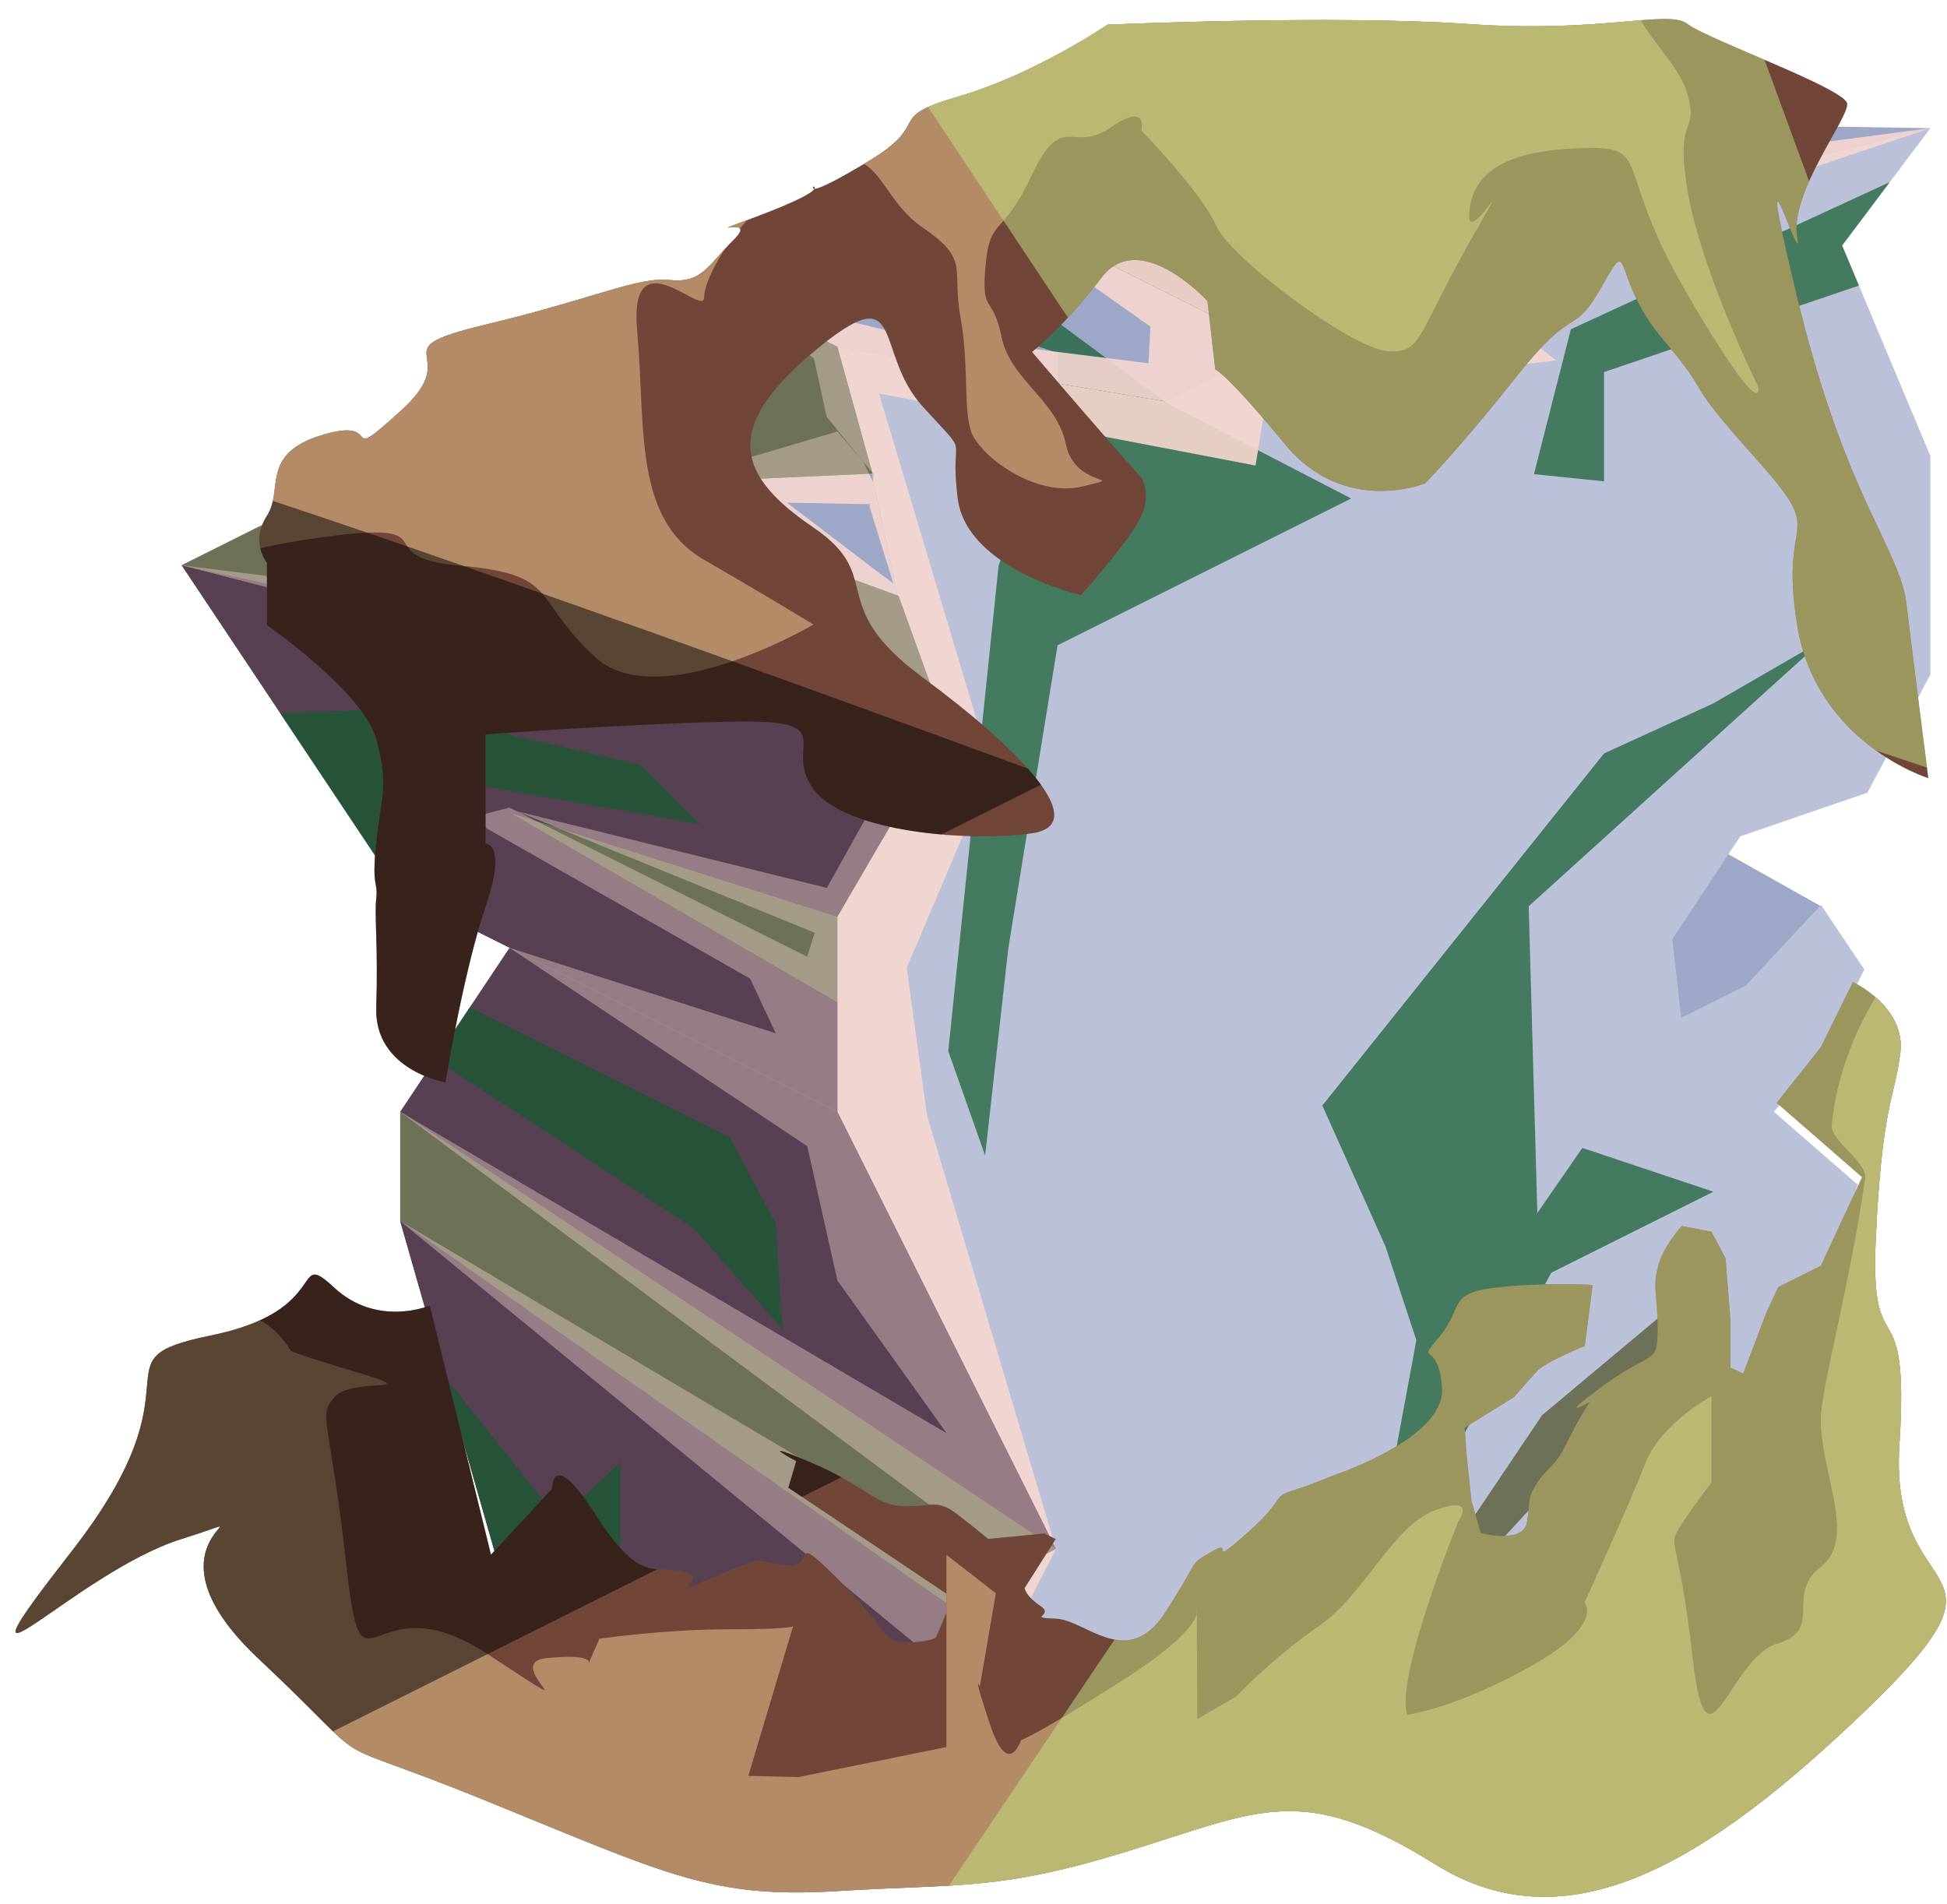 <?xml version="1.0" encoding="UTF-8" standalone="no"?><!DOCTYPE svg PUBLIC "-//W3C//DTD SVG 1.1//EN" "http://www.w3.org/Graphics/SVG/1.1/DTD/svg11.dtd"><svg width="100%" height="100%" viewBox="0 0 91 89" version="1.1" xmlns="http://www.w3.org/2000/svg" xmlns:xlink="http://www.w3.org/1999/xlink" xml:space="preserve" xmlns:serif="http://www.serif.com/" style="fill-rule:evenodd;clip-rule:evenodd;stroke-linejoin:round;stroke-miterlimit:1.414;"><g id="Runestone_mossy_runes_4"><g id="F_Runestone_grass_runes_4"><g id="F_Runestone_runes_4"><g><g><path d="M70.4,5.684l19.823,0.306l-20.434,5.108l-23.436,-6.609l24.047,1.195Z" style="fill:#9da8c9;"/><clipPath id="_clip1"><path d="M70.4,5.684l19.823,0.306l-20.434,5.108l-23.436,-6.609l24.047,1.195Z"/></clipPath><g clip-path="url(#_clip1)"><path d="M46.427,4.526l23.362,4.147l20.434,-2.683l-18.32,6.165l-2.114,2.453l2.952,2.237l-5.594,0.683l-2.467,2.241l-5.108,-3.562l-0.889,5.553l-17.598,-3.367l5.248,17.548l-3.954,9.296l0.943,6.876l6.033,20.288l-2.082,4.067l0.641,5.429l-24.102,-6.942l20.434,3.567l-1.612,-1.807l-23.931,-19.64l24.705,14.651l1.548,-0.258l-26.253,-19.501l25.543,15.028l-5.108,-7.14l-1.408,-6.28l-13.918,-9.271l12.442,3.996l-1.19,-2.552l-13.152,-7.503l1.9,-0.497l13.918,6.967l0.345,-1.118l-13.932,-5.683l14.502,3.589l3.57,-6.401l-33.729,-8.678l32.76,4.054l-2.108,-2.33l-5.109,-1.238l0,-5.23l5.109,-1.514l1.698,1.999l-0.177,1.401l-3.876,-0.07l4.299,3.277l0.669,0.493l-1.11,-3.583l0.151,-1.17l-0.431,-0.908l-1.725,-2.127l-0.595,-2.723l-4.012,-3.102l7.516,1.812l12.133,1.516l0.088,-1.718l-9.52,-6.719l17.295,6.678l0.505,-1.104l3.947,1.145l0.78,-2.657l-20.346,-8.08Z" style="fill:#f6d7d0;fill-opacity:0.9;"/></g><path d="M69.789,72.401l-5.109,-2.555l10.217,-15.325l5.871,4.799l-3.316,6.695l-7.663,6.386Z" style="fill:#6c7157;"/><clipPath id="_clip2"><path d="M69.789,72.401l-5.109,-2.555l10.217,-15.325l5.871,4.799l-3.316,6.695l-7.663,6.386Z"/></clipPath><g clip-path="url(#_clip2)"><path d="M46.427,4.526l23.362,4.147l20.434,-2.683l-18.32,6.165l-2.114,2.453l2.952,2.237l-5.594,0.683l-2.467,2.241l-5.108,-3.562l-0.889,5.553l-17.598,-3.367l5.248,17.548l-3.954,9.296l0.943,6.876l6.033,20.288l-2.082,4.067l0.641,5.429l-24.102,-6.942l20.434,3.567l-1.612,-1.807l-23.931,-19.64l24.705,14.651l1.548,-0.258l-26.253,-19.501l25.543,15.028l-5.108,-7.14l-1.408,-6.28l-13.918,-9.271l12.442,3.996l-1.19,-2.552l-13.152,-7.503l1.9,-0.497l13.918,6.967l0.345,-1.118l-13.932,-5.683l14.502,3.589l3.57,-6.401l-33.729,-8.678l32.76,4.054l-2.108,-2.33l-5.109,-1.238l0,-5.23l5.109,-1.514l1.698,1.999l-0.177,1.401l-3.876,-0.07l4.299,3.277l0.669,0.493l-1.11,-3.583l0.151,-1.17l-0.431,-0.908l-1.725,-2.127l-0.595,-2.723l-4.012,-3.102l7.516,1.812l12.133,1.516l0.088,-1.718l-9.52,-6.719l17.295,6.678l0.505,-1.104l3.947,1.145l0.78,-2.657l-20.346,-8.08Z" style="fill:#f6d7d0;fill-opacity:0.9;"/></g><path d="M85.114,42.363l-7.795,-4.379l-8.181,4.091l10.868,8.417l5.108,-8.129Z" style="fill:#9da8c9;"/><clipPath id="_clip3"><path d="M85.114,42.363l-7.795,-4.379l-8.181,4.091l10.868,8.417l5.108,-8.129Z"/></clipPath><g clip-path="url(#_clip3)"><path d="M46.427,4.526l23.362,4.147l20.434,-2.683l-18.32,6.165l-2.114,2.453l2.952,2.237l-5.594,0.683l-2.467,2.241l-5.108,-3.562l-0.889,5.553l-17.598,-3.367l5.248,17.548l-3.954,9.296l0.943,6.876l6.033,20.288l-2.082,4.067l0.641,5.429l-24.102,-6.942l20.434,3.567l-1.612,-1.807l-23.931,-19.64l24.705,14.651l1.548,-0.258l-26.253,-19.501l25.543,15.028l-5.108,-7.14l-1.408,-6.28l-13.918,-9.271l12.442,3.996l-1.19,-2.552l-13.152,-7.503l1.9,-0.497l13.918,6.967l0.345,-1.118l-13.932,-5.683l14.502,3.589l3.57,-6.401l-33.729,-8.678l32.76,4.054l-2.108,-2.33l-5.109,-1.238l0,-5.23l5.109,-1.514l1.698,1.999l-0.177,1.401l-3.876,-0.07l4.299,3.277l0.669,0.493l-1.11,-3.583l0.151,-1.17l-0.431,-0.908l-1.725,-2.127l-0.595,-2.723l-4.012,-3.102l7.516,1.812l12.133,1.516l0.088,-1.718l-9.52,-6.719l17.295,6.678l0.505,-1.104l3.947,1.145l0.78,-2.657l-20.346,-8.08Z" style="fill:#f6d7d0;fill-opacity:0.9;"/></g><path d="M44.246,8.544l-10.217,5.109l-25.543,12.771l28.07,3.818l6.39,1.254l11.517,-12.735l5.109,-2.554l-15.326,-7.663Z" style="fill:#9da8c9;"/><clipPath id="_clip4"><path d="M44.246,8.544l-10.217,5.109l-25.543,12.771l28.07,3.818l6.39,1.254l11.517,-12.735l5.109,-2.554l-15.326,-7.663Z"/></clipPath><g clip-path="url(#_clip4)"><path d="M68.483,80.557l-1.96,-9.996l5.98,-11.069l7.577,-3.788l-6.123,-2.047l-2.104,3.042l-0.404,-14.339l13.739,-12.437l-5.108,2.955l-5.109,2.34l-13.167,16.457l2.95,6.583l1.444,4.387l-1.444,7.793l-11.562,8.927l-13.981,3.141l-20.434,-3.325l20.434,-3.043l-10.217,-1.636l0,-6.158l-2.863,2.709l-7.354,-9.236l-3.729,-15.762l17.402,11.376l4.121,4.701l-0.319,-4.949l-2.149,-4.034l-13.599,-6.799l-4.272,-4.699l5.058,-5.125l11.418,1.995l-2.774,-2.782l-6.048,-1.383l-5.109,-3.079l0,1.847l-6.385,0.23l-7.387,-6.524l12.022,-7.761l10.29,6.822l0.045,-3.48l4.171,-1.198l-6.633,-7.176l14.311,-0.985l10.217,3.448l0,2.093l-2.754,7.837l-2.354,22.703l1.723,4.878l1.082,-9.676l2.303,-14.174l13.722,-6.861l-8.613,-4.461l-13.524,-10.013l8.415,-9.316l19.412,4.597l29.873,-0.389l-25.294,11.673l-1.724,6.773l3.276,0.334l0,-5.108l15.326,-5.2l19.255,-12.091l-80.558,-4.78l-32.158,44.305l19.562,50.65l52.085,-9.717" style="fill:#135c2e;fill-opacity:0.7;"/><path d="M46.427,4.526l23.362,4.147l20.434,-2.683l-18.32,6.165l-2.114,2.453l2.952,2.237l-5.594,0.683l-2.467,2.241l-5.108,-3.562l-0.889,5.553l-17.598,-3.367l5.248,17.548l-3.954,9.296l0.943,6.876l6.033,20.288l-2.082,4.067l0.641,5.429l-24.102,-6.942l20.434,3.567l-1.612,-1.807l-23.931,-19.64l24.705,14.651l1.548,-0.258l-26.253,-19.501l25.543,15.028l-5.108,-7.14l-1.408,-6.28l-13.918,-9.271l12.442,3.996l-1.19,-2.552l-13.152,-7.503l1.9,-0.497l13.918,6.967l0.345,-1.118l-13.932,-5.683l14.502,3.589l3.57,-6.401l-33.729,-8.678l32.76,4.054l-2.108,-2.33l-5.109,-1.238l0,-5.23l5.109,-1.514l1.698,1.999l-0.177,1.401l-3.876,-0.07l4.299,3.277l0.669,0.493l-1.11,-3.583l0.151,-1.17l-0.431,-0.908l-1.725,-2.127l-0.595,-2.723l-4.012,-3.102l7.516,1.812l12.133,1.516l0.088,-1.718l-9.52,-6.719l17.295,6.678l0.505,-1.104l3.947,1.145l0.78,-2.657l-20.346,-8.08Z" style="fill:#f6d7d0;fill-opacity:0.9;"/></g><path d="M90.223,5.99l-20.434,5.108l-10.217,5.109l-5.109,2.554l-15.325,-2.554l-8.822,6.915l6.238,7.119l-14.466,7.033l17.05,14.693l5.108,12.771l-5.108,-2.554l5.108,12.771l3.753,6.985l2.172,-2.84l9.401,-1.591l7.325,-3.662l5.18,-7.699l7.929,-6.634l-5.109,7.345l-5.108,5.542l13.112,-6.557l3.926,-10.467l-3.918,-3.41l2.205,-2.555l2.021,-4.098l-2.021,-3.012l-3.515,3.759l-3.024,1.513l-0.412,-3.678l3.174,-4.803l5.941,-2.04l2.945,-5.521l0,-10.217l-4.124,-9.84l4.124,-5.485Z" style="fill:#bac1d8;"/><clipPath id="_clip5"><path d="M90.223,5.99l-20.434,5.108l-10.217,5.109l-5.109,2.554l-15.325,-2.554l-8.822,6.915l6.238,7.119l-14.466,7.033l17.05,14.693l5.108,12.771l-5.108,-2.554l5.108,12.771l3.753,6.985l2.172,-2.84l9.401,-1.591l7.325,-3.662l5.18,-7.699l7.929,-6.634l-5.109,7.345l-5.108,5.542l13.112,-6.557l3.926,-10.467l-3.918,-3.41l2.205,-2.555l2.021,-4.098l-2.021,-3.012l-3.515,3.759l-3.024,1.513l-0.412,-3.678l3.174,-4.803l5.941,-2.04l2.945,-5.521l0,-10.217l-4.124,-9.84l4.124,-5.485Z"/></clipPath><g clip-path="url(#_clip5)"><path d="M68.483,80.557l-1.96,-9.996l5.98,-11.069l7.577,-3.788l-6.123,-2.047l-2.104,3.042l-0.404,-14.339l13.739,-12.437l-5.108,2.955l-5.109,2.34l-13.167,16.457l2.95,6.583l1.444,4.387l-1.444,7.793l-11.562,8.927l-13.981,3.141l-20.434,-3.325l20.434,-3.043l-10.217,-1.636l0,-6.158l-2.863,2.709l-7.354,-9.236l-3.729,-15.762l17.402,11.376l4.121,4.701l-0.319,-4.949l-2.149,-4.034l-13.599,-6.799l-4.272,-4.699l5.058,-5.125l11.418,1.995l-2.774,-2.782l-6.048,-1.383l-5.109,-3.079l0,1.847l-6.385,0.23l-7.387,-6.524l12.022,-7.761l10.29,6.822l0.045,-3.48l4.171,-1.198l-6.633,-7.176l14.311,-0.985l10.217,3.448l0,2.093l-2.754,7.837l-2.354,22.703l1.723,4.878l1.082,-9.676l2.303,-14.174l13.722,-6.861l-8.613,-4.461l-13.524,-10.013l8.415,-9.316l19.412,4.597l29.873,-0.389l-25.294,11.673l-1.724,6.773l3.276,0.334l0,-5.108l15.326,-5.2l19.255,-12.091l-80.558,-4.78l-32.158,44.305l19.562,50.65l52.085,-9.717" style="fill:#135c2e;fill-opacity:0.7;"/><path d="M46.427,4.526l23.362,4.147l20.434,-2.683l-18.32,6.165l-2.114,2.453l2.952,2.237l-5.594,0.683l-2.467,2.241l-5.108,-3.562l-0.889,5.553l-17.598,-3.367l5.248,17.548l-3.954,9.296l0.943,6.876l6.033,20.288l-2.082,4.067l0.641,5.429l-24.102,-6.942l20.434,3.567l-1.612,-1.807l-23.931,-19.64l24.705,14.651l1.548,-0.258l-26.253,-19.501l25.543,15.028l-5.108,-7.14l-1.408,-6.28l-13.918,-9.271l12.442,3.996l-1.19,-2.552l-13.152,-7.503l1.9,-0.497l13.918,6.967l0.345,-1.118l-13.932,-5.683l14.502,3.589l3.57,-6.401l-33.729,-8.678l32.76,4.054l-2.108,-2.33l-5.109,-1.238l0,-5.23l5.109,-1.514l1.698,1.999l-0.177,1.401l-3.876,-0.07l4.299,3.277l0.669,0.493l-1.11,-3.583l0.151,-1.17l-0.431,-0.908l-1.725,-2.127l-0.595,-2.723l-4.012,-3.102l7.516,1.812l12.133,1.516l0.088,-1.718l-9.52,-6.719l17.295,6.678l0.505,-1.104l3.947,1.145l0.78,-2.657l-20.346,-8.08Z" style="fill:#f6d7d0;fill-opacity:0.9;"/></g><path d="M40.739,22.116l1.208,5.713l-13.027,0.651l1.895,-9.161l6.492,1.081l3.432,1.716Z" style="fill:#9da8c9;"/><clipPath id="_clip6"><path d="M40.739,22.116l1.208,5.713l-13.027,0.651l1.895,-9.161l6.492,1.081l3.432,1.716Z"/></clipPath><g clip-path="url(#_clip6)"><path d="M46.427,4.526l23.362,4.147l20.434,-2.683l-18.32,6.165l-2.114,2.453l2.952,2.237l-5.594,0.683l-2.467,2.241l-5.108,-3.562l-0.889,5.553l-17.598,-3.367l5.248,17.548l-3.954,9.296l0.943,6.876l6.033,20.288l-2.082,4.067l0.641,5.429l-24.102,-6.942l20.434,3.567l-1.612,-1.807l-23.931,-19.64l24.705,14.651l1.548,-0.258l-26.253,-19.501l25.543,15.028l-5.108,-7.14l-1.408,-6.28l-13.918,-9.271l12.442,3.996l-1.19,-2.552l-13.152,-7.503l1.9,-0.497l13.918,6.967l0.345,-1.118l-13.932,-5.683l14.502,3.589l3.57,-6.401l-33.729,-8.678l32.76,4.054l-2.108,-2.33l-5.109,-1.238l0,-5.23l5.109,-1.514l1.698,1.999l-0.177,1.401l-3.876,-0.07l4.299,3.277l0.669,0.493l-1.11,-3.583l0.151,-1.17l-0.431,-0.908l-1.725,-2.127l-0.595,-2.723l-4.012,-3.102l7.516,1.812l12.133,1.516l0.088,-1.718l-9.52,-6.719l17.295,6.678l0.505,-1.104l3.947,1.145l0.78,-2.657l-20.346,-8.08Z" style="fill:#f6d7d0;fill-opacity:0.9;"/></g><path d="M39.138,42.774l0,4.084l-18.262,-6.195l-0.81,-9.812l19.072,11.923Z" style="fill:#6c7157;"/><clipPath id="_clip7"><path d="M39.138,42.774l0,4.084l-18.262,-6.195l-0.81,-9.812l19.072,11.923Z"/></clipPath><g clip-path="url(#_clip7)"><path d="M46.427,4.526l23.362,4.147l20.434,-2.683l-18.32,6.165l-2.114,2.453l2.952,2.237l-5.594,0.683l-2.467,2.241l-5.108,-3.562l-0.889,5.553l-17.598,-3.367l5.248,17.548l-3.954,9.296l0.943,6.876l6.033,20.288l-2.082,4.067l0.641,5.429l-24.102,-6.942l20.434,3.567l-1.612,-1.807l-23.931,-19.64l24.705,14.651l1.548,-0.258l-26.253,-19.501l25.543,15.028l-5.108,-7.14l-1.408,-6.28l-13.918,-9.271l12.442,3.996l-1.19,-2.552l-13.152,-7.503l1.9,-0.497l13.918,6.967l0.345,-1.118l-13.932,-5.683l14.502,3.589l3.57,-6.401l-33.729,-8.678l32.76,4.054l-2.108,-2.33l-5.109,-1.238l0,-5.23l5.109,-1.514l1.698,1.999l-0.177,1.401l-3.876,-0.07l4.299,3.277l0.669,0.493l-1.11,-3.583l0.151,-1.17l-0.431,-0.908l-1.725,-2.127l-0.595,-2.723l-4.012,-3.102l7.516,1.812l12.133,1.516l0.088,-1.718l-9.52,-6.719l17.295,6.678l0.505,-1.104l3.947,1.145l0.78,-2.657l-20.346,-8.08Z" style="fill:#f6d7d0;fill-opacity:0.4;"/></g><path d="M34.029,13.653l5.109,2.554l1.643,5.93l-5.669,0.256l0.752,3.208l6.135,2.254l2.247,6.232l-35.76,-7.663l25.543,-12.771Z" style="fill:#6c7157;"/><clipPath id="_clip8"><path d="M34.029,13.653l5.109,2.554l1.643,5.93l-5.669,0.256l0.752,3.208l6.135,2.254l2.247,6.232l-35.76,-7.663l25.543,-12.771Z"/></clipPath><g clip-path="url(#_clip8)"><path d="M68.483,80.557l-1.96,-9.996l5.98,-11.069l7.577,-3.788l-6.123,-2.047l-2.104,3.042l-0.404,-14.339l13.739,-12.437l-5.108,2.955l-5.109,2.34l-13.167,16.457l2.95,6.583l1.444,4.387l-1.444,7.793l-11.562,8.927l-13.981,3.141l-20.434,-3.325l20.434,-3.043l-10.217,-1.636l0,-6.158l-2.863,2.709l-7.354,-9.236l-3.729,-15.762l17.402,11.376l4.121,4.701l-0.319,-4.949l-2.149,-4.034l-13.599,-6.799l-4.272,-4.699l5.058,-5.125l11.418,1.995l-2.774,-2.782l-6.048,-1.383l-5.109,-3.079l0,1.847l-6.385,0.23l-7.387,-6.524l12.022,-7.761l10.29,6.822l0.045,-3.48l4.171,-1.198l-6.633,-7.176l14.311,-0.985l10.217,3.448l0,2.093l-2.754,7.837l-2.354,22.703l1.723,4.878l1.082,-9.676l2.303,-14.174l13.722,-6.861l-8.613,-4.461l-13.524,-10.013l8.415,-9.316l19.412,4.597l29.873,-0.389l-25.294,11.673l-1.724,6.773l3.276,0.334l0,-5.108l15.326,-5.2l19.255,-12.091l-80.558,-4.78l-32.158,44.305l19.562,50.65l52.085,-9.717" style="fill:#135c2e;fill-opacity:0.7;"/><path d="M46.427,4.526l23.362,4.147l20.434,-2.683l-18.32,6.165l-2.114,2.453l2.952,2.237l-5.594,0.683l-2.467,2.241l-5.108,-3.562l-0.889,5.553l-17.598,-3.367l5.248,17.548l-3.954,9.296l0.943,6.876l6.033,20.288l-2.082,4.067l0.641,5.429l-24.102,-6.942l20.434,3.567l-1.612,-1.807l-23.931,-19.64l24.705,14.651l1.548,-0.258l-26.253,-19.501l25.543,15.028l-5.108,-7.14l-1.408,-6.28l-13.918,-9.271l12.442,3.996l-1.19,-2.552l-13.152,-7.503l1.9,-0.497l13.918,6.967l0.345,-1.118l-13.932,-5.683l14.502,3.589l3.57,-6.401l-33.729,-8.678l32.76,4.054l-2.108,-2.33l-5.109,-1.238l0,-5.23l5.109,-1.514l1.698,1.999l-0.177,1.401l-3.876,-0.07l4.299,3.277l0.669,0.493l-1.11,-3.583l0.151,-1.17l-0.431,-0.908l-1.725,-2.127l-0.595,-2.723l-4.012,-3.102l7.516,1.812l12.133,1.516l0.088,-1.718l-9.52,-6.719l17.295,6.678l0.505,-1.104l3.947,1.145l0.78,-2.657l-20.346,-8.08Z" style="fill:#f6d7d0;fill-opacity:0.4;"/></g><path d="M8.486,26.424l35.76,7.663l-5.108,8.757l-15.326,-4.866l15.326,8.88l0,5.109l-20.435,-10.218l-5.108,-7.662l-5.109,-7.663Z" style="fill:#574052;"/><clipPath id="_clip9"><path d="M8.486,26.424l35.76,7.663l-5.108,8.757l-15.326,-4.866l15.326,8.88l0,5.109l-20.435,-10.218l-5.108,-7.662l-5.109,-7.663Z"/></clipPath><g clip-path="url(#_clip9)"><path d="M68.483,80.557l-1.96,-9.996l5.98,-11.069l7.577,-3.788l-6.123,-2.047l-2.104,3.042l-0.404,-14.339l13.739,-12.437l-5.108,2.955l-5.109,2.34l-13.167,16.457l2.95,6.583l1.444,4.387l-1.444,7.793l-11.562,8.927l-13.981,3.141l-20.434,-3.325l20.434,-3.043l-10.217,-1.636l0,-6.158l-2.863,2.709l-7.354,-9.236l-3.729,-15.762l17.402,11.376l4.121,4.701l-0.319,-4.949l-2.149,-4.034l-13.599,-6.799l-4.272,-4.699l5.058,-5.125l11.418,1.995l-2.774,-2.782l-6.048,-1.383l-5.109,-3.079l0,1.847l-6.385,0.23l-7.387,-6.524l12.022,-7.761l10.29,6.822l0.045,-3.48l4.171,-1.198l-6.633,-7.176l14.311,-0.985l10.217,3.448l0,2.093l-2.754,7.837l-2.354,22.703l1.723,4.878l1.082,-9.676l2.303,-14.174l13.722,-6.861l-8.613,-4.461l-13.524,-10.013l8.415,-9.316l19.412,4.597l29.873,-0.389l-25.294,11.673l-1.724,6.773l3.276,0.334l0,-5.108l15.326,-5.2l19.255,-12.091l-80.558,-4.78l-32.158,44.305l19.562,50.65l52.085,-9.717" style="fill:#135c2e;fill-opacity:0.7;"/><path d="M46.427,4.526l23.362,4.147l20.434,-2.683l-18.32,6.165l-2.114,2.453l2.952,2.237l-5.594,0.683l-2.467,2.241l-5.108,-3.562l-0.889,5.553l-17.598,-3.367l5.248,17.548l-3.954,9.296l0.943,6.876l6.033,20.288l-2.082,4.067l0.641,5.429l-24.102,-6.942l20.434,3.567l-1.612,-1.807l-23.931,-19.64l24.705,14.651l1.548,-0.258l-26.253,-19.501l25.543,15.028l-5.108,-7.14l-1.408,-6.28l-13.918,-9.271l12.442,3.996l-1.19,-2.552l-13.152,-7.503l1.9,-0.497l13.918,6.967l0.345,-1.118l-13.932,-5.683l14.502,3.589l3.57,-6.401l-33.729,-8.678l32.76,4.054l-2.108,-2.33l-5.109,-1.238l0,-5.23l5.109,-1.514l1.698,1.999l-0.177,1.401l-3.876,-0.07l4.299,3.277l0.669,0.493l-1.11,-3.583l0.151,-1.17l-0.431,-0.908l-1.725,-2.127l-0.595,-2.723l-4.012,-3.102l7.516,1.812l12.133,1.516l0.088,-1.718l-9.52,-6.719l17.295,6.678l0.505,-1.104l3.947,1.145l0.78,-2.657l-20.346,-8.08Z" style="fill:#f6d7d0;fill-opacity:0.4;"/></g><path d="M47.87,81.875l-24.058,-6.92l-5.109,-17.88l0,-5.108l30.652,20.434l-5.109,2.554l3.624,6.92Z" style="fill:#6c7157;"/><clipPath id="_clip10"><path d="M47.87,81.875l-24.058,-6.92l-5.109,-17.88l0,-5.108l30.652,20.434l-5.109,2.554l3.624,6.92Z"/></clipPath><g clip-path="url(#_clip10)"><path d="M46.427,4.526l23.362,4.147l20.434,-2.683l-18.32,6.165l-2.114,2.453l2.952,2.237l-5.594,0.683l-2.467,2.241l-5.108,-3.562l-0.889,5.553l-17.598,-3.367l5.248,17.548l-3.954,9.296l0.943,6.876l6.033,20.288l-2.082,4.067l0.641,5.429l-24.102,-6.942l20.434,3.567l-1.612,-1.807l-23.931,-19.64l24.705,14.651l1.548,-0.258l-26.253,-19.501l25.543,15.028l-5.108,-7.14l-1.408,-6.28l-13.918,-9.271l12.442,3.996l-1.19,-2.552l-13.152,-7.503l1.9,-0.497l13.918,6.967l0.345,-1.118l-13.932,-5.683l14.502,3.589l3.57,-6.401l-33.729,-8.678l32.76,4.054l-2.108,-2.33l-5.109,-1.238l0,-5.23l5.109,-1.514l1.698,1.999l-0.177,1.401l-3.876,-0.07l4.299,3.277l0.669,0.493l-1.11,-3.583l0.151,-1.17l-0.431,-0.908l-1.725,-2.127l-0.595,-2.723l-4.012,-3.102l7.516,1.812l12.133,1.516l0.088,-1.718l-9.52,-6.719l17.295,6.678l0.505,-1.104l3.947,1.145l0.78,-2.657l-20.346,-8.08Z" style="fill:#f6d7d0;fill-opacity:0.4;"/></g><path d="M18.703,41.749l5.109,2.555l-5.109,7.663l30.652,20.434l-10.217,-20.434l-20.435,-10.218Z" style="fill:#574052;"/><clipPath id="_clip11"><path d="M18.703,41.749l5.109,2.555l-5.109,7.663l30.652,20.434l-10.217,-20.434l-20.435,-10.218Z"/></clipPath><g clip-path="url(#_clip11)"><path d="M68.483,80.557l-1.96,-9.996l5.98,-11.069l7.577,-3.788l-6.123,-2.047l-2.104,3.042l-0.404,-14.339l13.739,-12.437l-5.108,2.955l-5.109,2.34l-13.167,16.457l2.95,6.583l1.444,4.387l-1.444,7.793l-11.562,8.927l-13.981,3.141l-20.434,-3.325l20.434,-3.043l-10.217,-1.636l0,-6.158l-2.863,2.709l-7.354,-9.236l-3.729,-15.762l17.402,11.376l4.121,4.701l-0.319,-4.949l-2.149,-4.034l-13.599,-6.799l-4.272,-4.699l5.058,-5.125l11.418,1.995l-2.774,-2.782l-6.048,-1.383l-5.109,-3.079l0,1.847l-6.385,0.23l-7.387,-6.524l12.022,-7.761l10.29,6.822l0.045,-3.48l4.171,-1.198l-6.633,-7.176l14.311,-0.985l10.217,3.448l0,2.093l-2.754,7.837l-2.354,22.703l1.723,4.878l1.082,-9.676l2.303,-14.174l13.722,-6.861l-8.613,-4.461l-13.524,-10.013l8.415,-9.316l19.412,4.597l29.873,-0.389l-25.294,11.673l-1.724,6.773l3.276,0.334l0,-5.108l15.326,-5.2l19.255,-12.091l-80.558,-4.78l-32.158,44.305l19.562,50.65l52.085,-9.717" style="fill:#135c2e;fill-opacity:0.7;"/><path d="M46.427,4.526l23.362,4.147l20.434,-2.683l-18.32,6.165l-2.114,2.453l2.952,2.237l-5.594,0.683l-2.467,2.241l-5.108,-3.562l-0.889,5.553l-17.598,-3.367l5.248,17.548l-3.954,9.296l0.943,6.876l6.033,20.288l-2.082,4.067l0.641,5.429l-24.102,-6.942l20.434,3.567l-1.612,-1.807l-23.931,-19.64l24.705,14.651l1.548,-0.258l-26.253,-19.501l25.543,15.028l-5.108,-7.14l-1.408,-6.28l-13.918,-9.271l12.442,3.996l-1.19,-2.552l-13.152,-7.503l1.9,-0.497l13.918,6.967l0.345,-1.118l-13.932,-5.683l14.502,3.589l3.57,-6.401l-33.729,-8.678l32.76,4.054l-2.108,-2.33l-5.109,-1.238l0,-5.23l5.109,-1.514l1.698,1.999l-0.177,1.401l-3.876,-0.07l4.299,3.277l0.669,0.493l-1.11,-3.583l0.151,-1.17l-0.431,-0.908l-1.725,-2.127l-0.595,-2.723l-4.012,-3.102l7.516,1.812l12.133,1.516l0.088,-1.718l-9.52,-6.719l17.295,6.678l0.505,-1.104l3.947,1.145l0.78,-2.657l-20.346,-8.08Z" style="fill:#f6d7d0;fill-opacity:0.4;"/></g><path d="M18.703,57.075l25.543,17.88l3.205,6.711l-23.639,-6.711l-5.109,-17.88Z" style="fill:#574052;"/><clipPath id="_clip12"><path d="M18.703,57.075l25.543,17.88l3.205,6.711l-23.639,-6.711l-5.109,-17.88Z"/></clipPath><g clip-path="url(#_clip12)"><path d="M68.483,80.557l-1.96,-9.996l5.98,-11.069l7.577,-3.788l-6.123,-2.047l-2.104,3.042l-0.404,-14.339l13.739,-12.437l-5.108,2.955l-5.109,2.34l-13.167,16.457l2.95,6.583l1.444,4.387l-1.444,7.793l-11.562,8.927l-13.981,3.141l-20.434,-3.325l20.434,-3.043l-10.217,-1.636l0,-6.158l-2.863,2.709l-7.354,-9.236l-3.729,-15.762l17.402,11.376l4.121,4.701l-0.319,-4.949l-2.149,-4.034l-13.599,-6.799l-4.272,-4.699l5.058,-5.125l11.418,1.995l-2.774,-2.782l-6.048,-1.383l-5.109,-3.079l0,1.847l-6.385,0.23l-7.387,-6.524l12.022,-7.761l10.29,6.822l0.045,-3.48l4.171,-1.198l-6.633,-7.176l14.311,-0.985l10.217,3.448l0,2.093l-2.754,7.837l-2.354,22.703l1.723,4.878l1.082,-9.676l2.303,-14.174l13.722,-6.861l-8.613,-4.461l-13.524,-10.013l8.415,-9.316l19.412,4.597l29.873,-0.389l-25.294,11.673l-1.724,6.773l3.276,0.334l0,-5.108l15.326,-5.2l19.255,-12.091l-80.558,-4.78l-32.158,44.305l19.562,50.65l52.085,-9.717" style="fill:#135c2e;fill-opacity:0.7;"/><path d="M46.427,4.526l23.362,4.147l20.434,-2.683l-18.32,6.165l-2.114,2.453l2.952,2.237l-5.594,0.683l-2.467,2.241l-5.108,-3.562l-0.889,5.553l-17.598,-3.367l5.248,17.548l-3.954,9.296l0.943,6.876l6.033,20.288l-2.082,4.067l0.641,5.429l-24.102,-6.942l20.434,3.567l-1.612,-1.807l-23.931,-19.64l24.705,14.651l1.548,-0.258l-26.253,-19.501l25.543,15.028l-5.108,-7.14l-1.408,-6.28l-13.918,-9.271l12.442,3.996l-1.19,-2.552l-13.152,-7.503l1.9,-0.497l13.918,6.967l0.345,-1.118l-13.932,-5.683l14.502,3.589l3.57,-6.401l-33.729,-8.678l32.76,4.054l-2.108,-2.33l-5.109,-1.238l0,-5.23l5.109,-1.514l1.698,1.999l-0.177,1.401l-3.876,-0.07l4.299,3.277l0.669,0.493l-1.11,-3.583l0.151,-1.17l-0.431,-0.908l-1.725,-2.127l-0.595,-2.723l-4.012,-3.102l7.516,1.812l12.133,1.516l0.088,-1.718l-9.52,-6.719l17.295,6.678l0.505,-1.104l3.947,1.145l0.78,-2.657l-20.346,-8.08Z" style="fill:#f6d7d0;fill-opacity:0.4;"/></g><path d="M46.374,4.5l-2.128,4.044l20.434,10.217l0,-2.296l5.974,0.175l-3.32,-1.661l2.455,-3.881l-23.415,-6.598Z" style="fill:#6c7157;"/><clipPath id="_clip13"><path d="M46.374,4.5l-2.128,4.044l20.434,10.217l0,-2.296l5.974,0.175l-3.32,-1.661l2.455,-3.881l-23.415,-6.598Z"/></clipPath><g clip-path="url(#_clip13)"><path d="M46.427,4.526l23.362,4.147l20.434,-2.683l-18.32,6.165l-2.114,2.453l2.952,2.237l-5.594,0.683l-2.467,2.241l-5.108,-3.562l-0.889,5.553l-17.598,-3.367l5.248,17.548l-3.954,9.296l0.943,6.876l6.033,20.288l-2.082,4.067l0.641,5.429l-24.102,-6.942l20.434,3.567l-1.612,-1.807l-23.931,-19.64l24.705,14.651l1.548,-0.258l-26.253,-19.501l25.543,15.028l-5.108,-7.14l-1.408,-6.28l-13.918,-9.271l12.442,3.996l-1.19,-2.552l-13.152,-7.503l1.9,-0.497l13.918,6.967l0.345,-1.118l-13.932,-5.683l14.502,3.589l3.57,-6.401l-33.729,-8.678l32.76,4.054l-2.108,-2.33l-5.109,-1.238l0,-5.23l5.109,-1.514l1.698,1.999l-0.177,1.401l-3.876,-0.07l4.299,3.277l0.669,0.493l-1.11,-3.583l0.151,-1.17l-0.431,-0.908l-1.725,-2.127l-0.595,-2.723l-4.012,-3.102l7.516,1.812l12.133,1.516l0.088,-1.718l-9.52,-6.719l17.295,6.678l0.505,-1.104l3.947,1.145l0.78,-2.657l-20.346,-8.08Z" style="fill:#f6d7d0;fill-opacity:0.9;"/></g></g></g></g><path d="M86.605,45.905c0,0 2.482,1.152 2.212,3.309c-0.269,2.157 -0.855,2.424 -1.146,8.671c-0.291,6.246 1.599,1.94 1.103,9.665c-0.496,7.725 6.064,5.029 -1.484,12.308c-7.549,7.279 -14.019,11.143 -20.22,7.279c-6.2,-3.865 -8.178,-2.517 -14.288,-0.629c-6.111,1.887 -7.81,1.527 -13.655,1.887c-5.846,0.359 -7.931,-0.772 -16.369,-4.206c-8.438,-3.433 -4.574,-0.917 -10.685,-6.668c-6.111,-5.751 1.342,-7.119 -3.598,-5.581c-4.939,1.537 -11.478,8.726 -5.108,0.549c6.37,-8.178 0.801,-8.902 6.506,-10.068c5.705,-1.165 3.719,-4.114 5.746,-2.235c2.026,1.878 4.471,0.838 4.471,0.838l2.857,11.644l2.857,-3.082c0,0 -0.046,-2.024 2.025,1.197c2.07,3.22 2.672,2.385 4.097,2.665c1.424,0.279 -1.198,1.384 1.424,0.279c2.623,-1.104 1.69,-0.76 3.33,-0.564c1.639,0.196 0.079,-1.736 2.447,0.61c2.367,2.347 2.091,2.991 3.241,2.991c1.15,0 1.381,-0.23 1.381,-0.23l0.486,-1.15l0,-0.89l-7.388,-4.954l0.368,-1.242c0,0 -2.07,-1.104 0.644,0.046c2.715,1.15 2.979,2 4.342,2.058c1.363,0.059 1.548,-0.401 2.606,0.427c1.058,0.828 1.38,1.104 1.38,1.104l2.635,-0.254l0.522,0.261l-1.455,2.294c0,0 0.046,0.368 0.737,0.828c0.69,0.46 -0.681,0.552 0.718,0.598c1.398,0.046 3.343,2.438 5.108,-0.276c1.765,-2.715 1.029,-2.163 2.179,-2.853c1.151,-0.69 -0.322,0.874 1.611,-0.828c1.932,-1.702 1.15,-1.702 2.162,-2.024c1.013,-0.323 1.979,-0.737 1.979,-0.737c0,0 5.153,-1.702 5.015,-4.049c-0.138,-2.346 -1.288,-1.012 -0.138,-2.392c1.15,-1.38 0.389,-2.025 2.518,-2.301c2.129,-0.276 4.66,-0.138 4.66,-0.138l-0.368,2.853c0,0 -1.841,0.736 -2.255,1.196c-0.414,0.46 -1.058,1.196 -1.058,1.196l-2.301,1.427l0.092,1.288l0.23,2.163l0.437,1.473c0,0 1.993,0.533 2.158,-0.516c0.166,-1.049 -0.018,-1.049 0.442,-1.786c0.46,-0.736 0.874,-0.782 1.426,-1.932c0.552,-1.15 1.059,-1.886 1.059,-1.886c0,0 -1.726,0.966 0.586,-0.737c2.312,-1.702 2.588,-0.966 2.588,-2.668c0,-1.703 -0.23,-1.841 0,-2.853c0.23,-1.012 1.131,-1.971 1.131,-1.971l1.39,0.269l0.654,1.242l0.23,2.899l0,2.208l0.598,0.276l1.104,-2.898l0.534,-1.142l1.988,-0.995l1.93,-4.143l-3.991,-3.475l2.061,-2.599l1.502,-3.046" style="fill:#714639;"/><clipPath id="_clip14"><path d="M86.605,45.905c0,0 2.482,1.152 2.212,3.309c-0.269,2.157 -0.855,2.424 -1.146,8.671c-0.291,6.246 1.599,1.94 1.103,9.665c-0.496,7.725 6.064,5.029 -1.484,12.308c-7.549,7.279 -14.019,11.143 -20.22,7.279c-6.2,-3.865 -8.178,-2.517 -14.288,-0.629c-6.111,1.887 -7.81,1.527 -13.655,1.887c-5.846,0.359 -7.931,-0.772 -16.369,-4.206c-8.438,-3.433 -4.574,-0.917 -10.685,-6.668c-6.111,-5.751 1.342,-7.119 -3.598,-5.581c-4.939,1.537 -11.478,8.726 -5.108,0.549c6.37,-8.178 0.801,-8.902 6.506,-10.068c5.705,-1.165 3.719,-4.114 5.746,-2.235c2.026,1.878 4.471,0.838 4.471,0.838l2.857,11.644l2.857,-3.082c0,0 -0.046,-2.024 2.025,1.197c2.07,3.22 2.672,2.385 4.097,2.665c1.424,0.279 -1.198,1.384 1.424,0.279c2.623,-1.104 1.69,-0.76 3.33,-0.564c1.639,0.196 0.079,-1.736 2.447,0.61c2.367,2.347 2.091,2.991 3.241,2.991c1.15,0 1.381,-0.23 1.381,-0.23l0.486,-1.15l0,-0.89l-7.388,-4.954l0.368,-1.242c0,0 -2.07,-1.104 0.644,0.046c2.715,1.15 2.979,2 4.342,2.058c1.363,0.059 1.548,-0.401 2.606,0.427c1.058,0.828 1.38,1.104 1.38,1.104l2.635,-0.254l0.522,0.261l-1.455,2.294c0,0 0.046,0.368 0.737,0.828c0.69,0.46 -0.681,0.552 0.718,0.598c1.398,0.046 3.343,2.438 5.108,-0.276c1.765,-2.715 1.029,-2.163 2.179,-2.853c1.151,-0.69 -0.322,0.874 1.611,-0.828c1.932,-1.702 1.15,-1.702 2.162,-2.024c1.013,-0.323 1.979,-0.737 1.979,-0.737c0,0 5.153,-1.702 5.015,-4.049c-0.138,-2.346 -1.288,-1.012 -0.138,-2.392c1.15,-1.38 0.389,-2.025 2.518,-2.301c2.129,-0.276 4.66,-0.138 4.66,-0.138l-0.368,2.853c0,0 -1.841,0.736 -2.255,1.196c-0.414,0.46 -1.058,1.196 -1.058,1.196l-2.301,1.427l0.092,1.288l0.23,2.163l0.437,1.473c0,0 1.993,0.533 2.158,-0.516c0.166,-1.049 -0.018,-1.049 0.442,-1.786c0.46,-0.736 0.874,-0.782 1.426,-1.932c0.552,-1.15 1.059,-1.886 1.059,-1.886c0,0 -1.726,0.966 0.586,-0.737c2.312,-1.702 2.588,-0.966 2.588,-2.668c0,-1.703 -0.23,-1.841 0,-2.853c0.23,-1.012 1.131,-1.971 1.131,-1.971l1.39,0.269l0.654,1.242l0.23,2.899l0,2.208l0.598,0.276l1.104,-2.898l0.534,-1.142l1.988,-0.995l1.93,-4.143l-3.991,-3.475l2.061,-2.599l1.502,-3.046"/></clipPath><g clip-path="url(#_clip14)"><path d="M94.506,41.458l0,61.302l-56.194,-5.637l27.944,-41.54l28.25,-14.125Z" style="fill:#c4e783;fill-opacity:0.5;"/><path d="M91.832,50.695l0.117,-3.429l-4.209,-0.761c0,0 -1.796,2.623 -2.129,6.077c-0.073,0.756 1.676,1.716 1.563,2.513c-0.677,4.749 -2.056,9.842 -2.071,11.178c-0.029,2.584 1.714,5.617 0,6.965c-1.714,1.348 0.196,2.92 -2.051,3.594c-2.246,0.674 -3.274,6.594 -3.94,0.657c-0.665,-5.936 -1.254,-5.095 -0.51,-6.246c0.743,-1.151 1.393,-1.937 1.393,-1.937l0,-2.475l0,-1.569c0,0 -2.37,1.278 -3.082,3.11c-0.713,1.833 -2.854,6.536 -2.854,6.536c0,0 0.95,1.05 -2.555,3.004c-3.504,1.953 -5.728,2.244 -5.728,2.244c0,0 0.585,1.751 0,0c-0.584,-1.751 2.38,-9.027 2.38,-9.027c0,0 0.92,-1.278 -1.078,-0.539c-1.999,0.738 -3.269,3.925 -5.442,5.421c-2.173,1.495 -3.858,3.293 -3.858,3.293l-1.818,1.052l-0.024,-5.12c0,0 0.43,0.826 -3.526,3.345c-3.955,2.52 -4.694,2.762 -4.694,2.762c0,0 -0.582,1.837 -1.438,-0.719c-0.856,-2.556 -0.48,-1.803 -0.48,-1.803l0.747,-4.348l-2.31,-1.797l0,8.986l-6.929,1.405l-2.331,-0.057l2.092,-6.992c0,0 -0.074,0.14 -3.049,0.14c-2.975,0 -6.004,0.442 -6.004,0.442l-0.501,1.147c0,0 0.273,-0.465 -1.974,-0.241c-2.246,0.225 2.696,3.37 -2.808,-0.224c-5.504,-3.595 -5.777,2.825 -6.539,-4.092c-0.763,-6.917 -1.364,-6.95 -0.558,-7.888c0.806,-0.938 4.401,-0.152 1.031,-1.163c-3.37,-1.011 -3.081,-1.011 -3.081,-1.011c0,0 -1.616,-3.035 -5.109,-1.405c-3.492,1.63 -1.531,0.514 -3.691,3.262c-2.16,2.748 -1.904,-3.105 -6.526,6.955c-4.621,10.059 -12.467,11.148 -4.275,13.188c8.191,2.039 3.939,3.387 19.601,3.387c15.662,0 74.691,4.827 74.691,4.827l6.278,-14.123l-2.721,-28.524Z" style="fill:#b38b66;"/><clipPath id="_clip15"><path d="M91.832,50.695l0.117,-3.429l-4.209,-0.761c0,0 -1.796,2.623 -2.129,6.077c-0.073,0.756 1.676,1.716 1.563,2.513c-0.677,4.749 -2.056,9.842 -2.071,11.178c-0.029,2.584 1.714,5.617 0,6.965c-1.714,1.348 0.196,2.92 -2.051,3.594c-2.246,0.674 -3.274,6.594 -3.94,0.657c-0.665,-5.936 -1.254,-5.095 -0.51,-6.246c0.743,-1.151 1.393,-1.937 1.393,-1.937l0,-2.475l0,-1.569c0,0 -2.37,1.278 -3.082,3.11c-0.713,1.833 -2.854,6.536 -2.854,6.536c0,0 0.95,1.05 -2.555,3.004c-3.504,1.953 -5.728,2.244 -5.728,2.244c0,0 0.585,1.751 0,0c-0.584,-1.751 2.38,-9.027 2.38,-9.027c0,0 0.92,-1.278 -1.078,-0.539c-1.999,0.738 -3.269,3.925 -5.442,5.421c-2.173,1.495 -3.858,3.293 -3.858,3.293l-1.818,1.052l-0.024,-5.12c0,0 0.43,0.826 -3.526,3.345c-3.955,2.52 -4.694,2.762 -4.694,2.762c0,0 -0.582,1.837 -1.438,-0.719c-0.856,-2.556 -0.48,-1.803 -0.48,-1.803l0.747,-4.348l-2.31,-1.797l0,8.986l-6.929,1.405l-2.331,-0.057l2.092,-6.992c0,0 -0.074,0.14 -3.049,0.14c-2.975,0 -6.004,0.442 -6.004,0.442l-0.501,1.147c0,0 0.273,-0.465 -1.974,-0.241c-2.246,0.225 2.696,3.37 -2.808,-0.224c-5.504,-3.595 -5.777,2.825 -6.539,-4.092c-0.763,-6.917 -1.364,-6.95 -0.558,-7.888c0.806,-0.938 4.401,-0.152 1.031,-1.163c-3.37,-1.011 -3.081,-1.011 -3.081,-1.011c0,0 -1.616,-3.035 -5.109,-1.405c-3.492,1.63 -1.531,0.514 -3.691,3.262c-2.16,2.748 -1.904,-3.105 -6.526,6.955c-4.621,10.059 -12.467,11.148 -4.275,13.188c8.191,2.039 3.939,3.387 19.601,3.387c15.662,0 74.691,4.827 74.691,4.827l6.278,-14.123l-2.721,-28.524Z"/></clipPath><g clip-path="url(#_clip15)"><path d="M94.506,41.458l0,61.302l-56.194,-5.637l27.944,-41.54l28.25,-14.125Z" style="fill:#c4e783;fill-opacity:0.5;"/></g><path d="M45.777,65.822l-38.116,19.058l-10.217,-10.217l17.381,-24.016l30.952,15.175Z" style="fill-opacity:0.5;"/></g></g><path d="M51.763,1.154c0,0 10.588,-0.469 16.908,-0.028c6.32,0.441 9.304,-0.716 10.217,0c0.913,0.716 7.388,3.022 7.449,3.724c0.061,0.702 -2.681,4.138 -2.34,6.2c0.34,2.062 -2.265,-6.538 0,2.847c2.264,9.385 4.791,11.722 5.108,14.333c0.317,2.611 1.022,8.144 1.022,8.144c0,0 -5.234,-1.624 -6.13,-7.151c-0.897,-5.528 1.577,-3.879 -1.997,-7.865c-3.573,-3.986 -1.8,-2.585 -4.267,-5.484c-2.467,-2.9 -1.416,-5.059 -2.835,-2.536c-1.419,2.522 -1.203,0.717 -3.991,4.231c-2.788,3.514 -4.301,5.023 -4.301,5.023c0,0 -3.759,1.555 -6.552,-1.832c-2.793,-3.388 -3.253,-3.483 -3.253,-3.483l-0.365,-3.203c0,0 -3.156,-3.445 -4.945,-1.104c-1.789,2.341 -3.254,3.481 -3.254,3.481c0,0 -4.077,-4.769 0,0c4.076,4.77 5.108,5.869 5.108,5.869c0,0 0.483,0.702 0,1.794c-0.482,1.092 -2.817,3.7 -2.817,3.7c0,0 -5.347,-1.203 -5.766,-4.517c-0.42,-3.313 0.726,-1.696 -1.634,-4.292c-2.36,-2.595 -0.71,-6.224 -5.108,-2.554c-4.399,3.67 -3.436,5.869 0,8.206c3.435,2.336 0.459,3.573 5.108,7.009c4.65,3.436 7.904,6.872 5.109,7.284c-2.796,0.413 -8.705,-0.007 -10.217,-2.065c-1.512,-2.058 1.518,-3.282 -3.914,-3.151c-5.432,0.131 -11.412,0.597 -11.412,0.597l0,5.109c0,0 1.03,-0.077 0,2.946c-1.03,3.024 -1.874,8.208 -1.874,8.208c0,0 -3.327,-0.562 -3.234,-3.492c0.092,-2.929 -0.093,-4.264 0,-5.108c0.092,-0.845 -0.23,-0.432 0,-2.631c0.23,-2.199 0.594,-2.612 0,-4.811c-0.595,-2.199 -5.109,-5.329 -5.109,-5.329l0,-2.917c0,0 -0.803,-0.948 0,-2.192c0.803,-1.244 -0.357,-2.909 2.628,-3.795c2.986,-0.885 0.649,1.589 3.673,-1.16c3.024,-2.749 -1.238,-2.749 3.916,-3.986c5.155,-1.237 7.101,-2.243 8.602,-2.084c1.501,0.16 1.776,-0.665 3.013,-1.902c1.237,-1.236 -2.049,0.111 1.175,-1.112c3.223,-1.224 2.536,-1.361 2.536,-1.361c0,0 -0.463,0.65 2.586,-1.187c3.049,-1.837 0.653,-1.993 4.187,-3.015c3.534,-1.021 6.97,-3.358 6.97,-3.358Z" style="fill:#714639;"/><clipPath id="_clip16"><path d="M51.763,1.154c0,0 10.588,-0.469 16.908,-0.028c6.32,0.441 9.304,-0.716 10.217,0c0.913,0.716 7.388,3.022 7.449,3.724c0.061,0.702 -2.681,4.138 -2.34,6.2c0.34,2.062 -2.265,-6.538 0,2.847c2.264,9.385 4.791,11.722 5.108,14.333c0.317,2.611 1.022,8.144 1.022,8.144c0,0 -5.234,-1.624 -6.13,-7.151c-0.897,-5.528 1.577,-3.879 -1.997,-7.865c-3.573,-3.986 -1.8,-2.585 -4.267,-5.484c-2.467,-2.9 -1.416,-5.059 -2.835,-2.536c-1.419,2.522 -1.203,0.717 -3.991,4.231c-2.788,3.514 -4.301,5.023 -4.301,5.023c0,0 -3.759,1.555 -6.552,-1.832c-2.793,-3.388 -3.253,-3.483 -3.253,-3.483l-0.365,-3.203c0,0 -3.156,-3.445 -4.945,-1.104c-1.789,2.341 -3.254,3.481 -3.254,3.481c0,0 -4.077,-4.769 0,0c4.076,4.77 5.108,5.869 5.108,5.869c0,0 0.483,0.702 0,1.794c-0.482,1.092 -2.817,3.7 -2.817,3.7c0,0 -5.347,-1.203 -5.766,-4.517c-0.42,-3.313 0.726,-1.696 -1.634,-4.292c-2.36,-2.595 -0.71,-6.224 -5.108,-2.554c-4.399,3.67 -3.436,5.869 0,8.206c3.435,2.336 0.459,3.573 5.108,7.009c4.65,3.436 7.904,6.872 5.109,7.284c-2.796,0.413 -8.705,-0.007 -10.217,-2.065c-1.512,-2.058 1.518,-3.282 -3.914,-3.151c-5.432,0.131 -11.412,0.597 -11.412,0.597l0,5.109c0,0 1.03,-0.077 0,2.946c-1.03,3.024 -1.874,8.208 -1.874,8.208c0,0 -3.327,-0.562 -3.234,-3.492c0.092,-2.929 -0.093,-4.264 0,-5.108c0.092,-0.845 -0.23,-0.432 0,-2.631c0.23,-2.199 0.594,-2.612 0,-4.811c-0.595,-2.199 -5.109,-5.329 -5.109,-5.329l0,-2.917c0,0 -0.803,-0.948 0,-2.192c0.803,-1.244 -0.357,-2.909 2.628,-3.795c2.986,-0.885 0.649,1.589 3.673,-1.16c3.024,-2.749 -1.238,-2.749 3.916,-3.986c5.155,-1.237 7.101,-2.243 8.602,-2.084c1.501,0.16 1.776,-0.665 3.013,-1.902c1.237,-1.236 -2.049,0.111 1.175,-1.112c3.223,-1.224 2.536,-1.361 2.536,-1.361c0,0 -0.463,0.65 2.586,-1.187c3.049,-1.837 0.653,-1.993 4.187,-3.015c3.534,-1.021 6.97,-3.358 6.97,-3.358Z"/></clipPath><g clip-path="url(#_clip16)"><path d="M77.484,-10.815l17.751,48.424l-38.834,-12.989l-15.23,-22.941l36.313,-12.494" style="fill:#c4e783;fill-opacity:0.5;"/><path d="M75.64,-2.359c0.175,3.513 2.747,4.888 3.248,6.812c0.501,1.924 -0.638,0.825 0,4.535c0.638,3.711 3.298,9.112 3.298,9.112c0,0 0.324,1.884 -3.298,-4.301c-3.622,-6.185 -1.509,-7.01 -5.108,-6.872c-3.6,0.137 -4.969,1.237 -5.109,3.024c-0.14,1.786 2.476,-2.989 0,1.392c-2.476,4.38 -2.201,5.205 -3.851,5.067c-1.649,-0.137 -7.316,-4.334 -7.987,-5.878c-0.671,-1.544 -3.488,-4.43 -3.488,-4.43c0,0 0.343,-1.374 -1.444,-0.137c-1.787,1.237 -2.243,-0.825 -3.664,2.199c-1.421,3.023 -1.966,1.935 -2.175,4.266c-0.208,2.331 0.327,1.26 0.747,3.307c0.419,2.048 2.578,2.93 3.01,5.031c0.433,2.102 3.039,1.425 0.774,1.97c-2.266,0.544 -4.882,-1.507 -5.223,-2.612c-0.341,-1.104 -0.08,-3.138 -0.486,-5.351c-0.405,-2.213 0.467,-2.625 -1.756,-4.137c-2.222,-1.512 -1.947,-4.261 -5.108,-2.749c-3.162,1.512 -5.132,5.006 -5.109,6.008c0.023,1.001 -3.536,-2.956 -3.131,1.565c0.405,4.522 -0.19,8.782 3.131,10.706c3.322,1.925 5.109,3.024 5.109,3.024c0,0 -7.24,4.261 -10.217,1.512c-2.978,-2.749 -1.603,-3.848 -6.276,-4.261c-4.673,-0.412 -0.107,-2.26 -6.926,-1.267c-6.818,0.992 -12.341,4.047 -12.341,4.047c0,0 -15.309,-21.177 1.704,-24.691c17.013,-3.515 47.804,-13.676 51.856,-12.307c4.052,1.37 19.644,1.903 19.82,5.416Z" style="fill:#b38b66;"/><clipPath id="_clip17"><path d="M75.64,-2.359c0.175,3.513 2.747,4.888 3.248,6.812c0.501,1.924 -0.638,0.825 0,4.535c0.638,3.711 3.298,9.112 3.298,9.112c0,0 0.324,1.884 -3.298,-4.301c-3.622,-6.185 -1.509,-7.01 -5.108,-6.872c-3.6,0.137 -4.969,1.237 -5.109,3.024c-0.14,1.786 2.476,-2.989 0,1.392c-2.476,4.38 -2.201,5.205 -3.851,5.067c-1.649,-0.137 -7.316,-4.334 -7.987,-5.878c-0.671,-1.544 -3.488,-4.43 -3.488,-4.43c0,0 0.343,-1.374 -1.444,-0.137c-1.787,1.237 -2.243,-0.825 -3.664,2.199c-1.421,3.023 -1.966,1.935 -2.175,4.266c-0.208,2.331 0.327,1.26 0.747,3.307c0.419,2.048 2.578,2.93 3.01,5.031c0.433,2.102 3.039,1.425 0.774,1.97c-2.266,0.544 -4.882,-1.507 -5.223,-2.612c-0.341,-1.104 -0.08,-3.138 -0.486,-5.351c-0.405,-2.213 0.467,-2.625 -1.756,-4.137c-2.222,-1.512 -1.947,-4.261 -5.108,-2.749c-3.162,1.512 -5.132,5.006 -5.109,6.008c0.023,1.001 -3.536,-2.956 -3.131,1.565c0.405,4.522 -0.19,8.782 3.131,10.706c3.322,1.925 5.109,3.024 5.109,3.024c0,0 -7.24,4.261 -10.217,1.512c-2.978,-2.749 -1.603,-3.848 -6.276,-4.261c-4.673,-0.412 -0.107,-2.26 -6.926,-1.267c-6.818,0.992 -12.341,4.047 -12.341,4.047c0,0 -15.309,-21.177 1.704,-24.691c17.013,-3.515 47.804,-13.676 51.856,-12.307c4.052,1.37 19.644,1.903 19.82,5.416Z"/></clipPath><g clip-path="url(#_clip17)"><path d="M77.484,-10.815l17.751,48.424l-38.834,-12.989l-15.23,-22.941l36.313,-12.494" style="fill:#c4e783;fill-opacity:0.5;"/></g><path d="M3.282,20.716c3.174,-0.144 45.977,15.658 45.977,15.658l-40.869,20.434l-5.108,-36.092" style="fill-opacity:0.5;"/></g></g></svg>